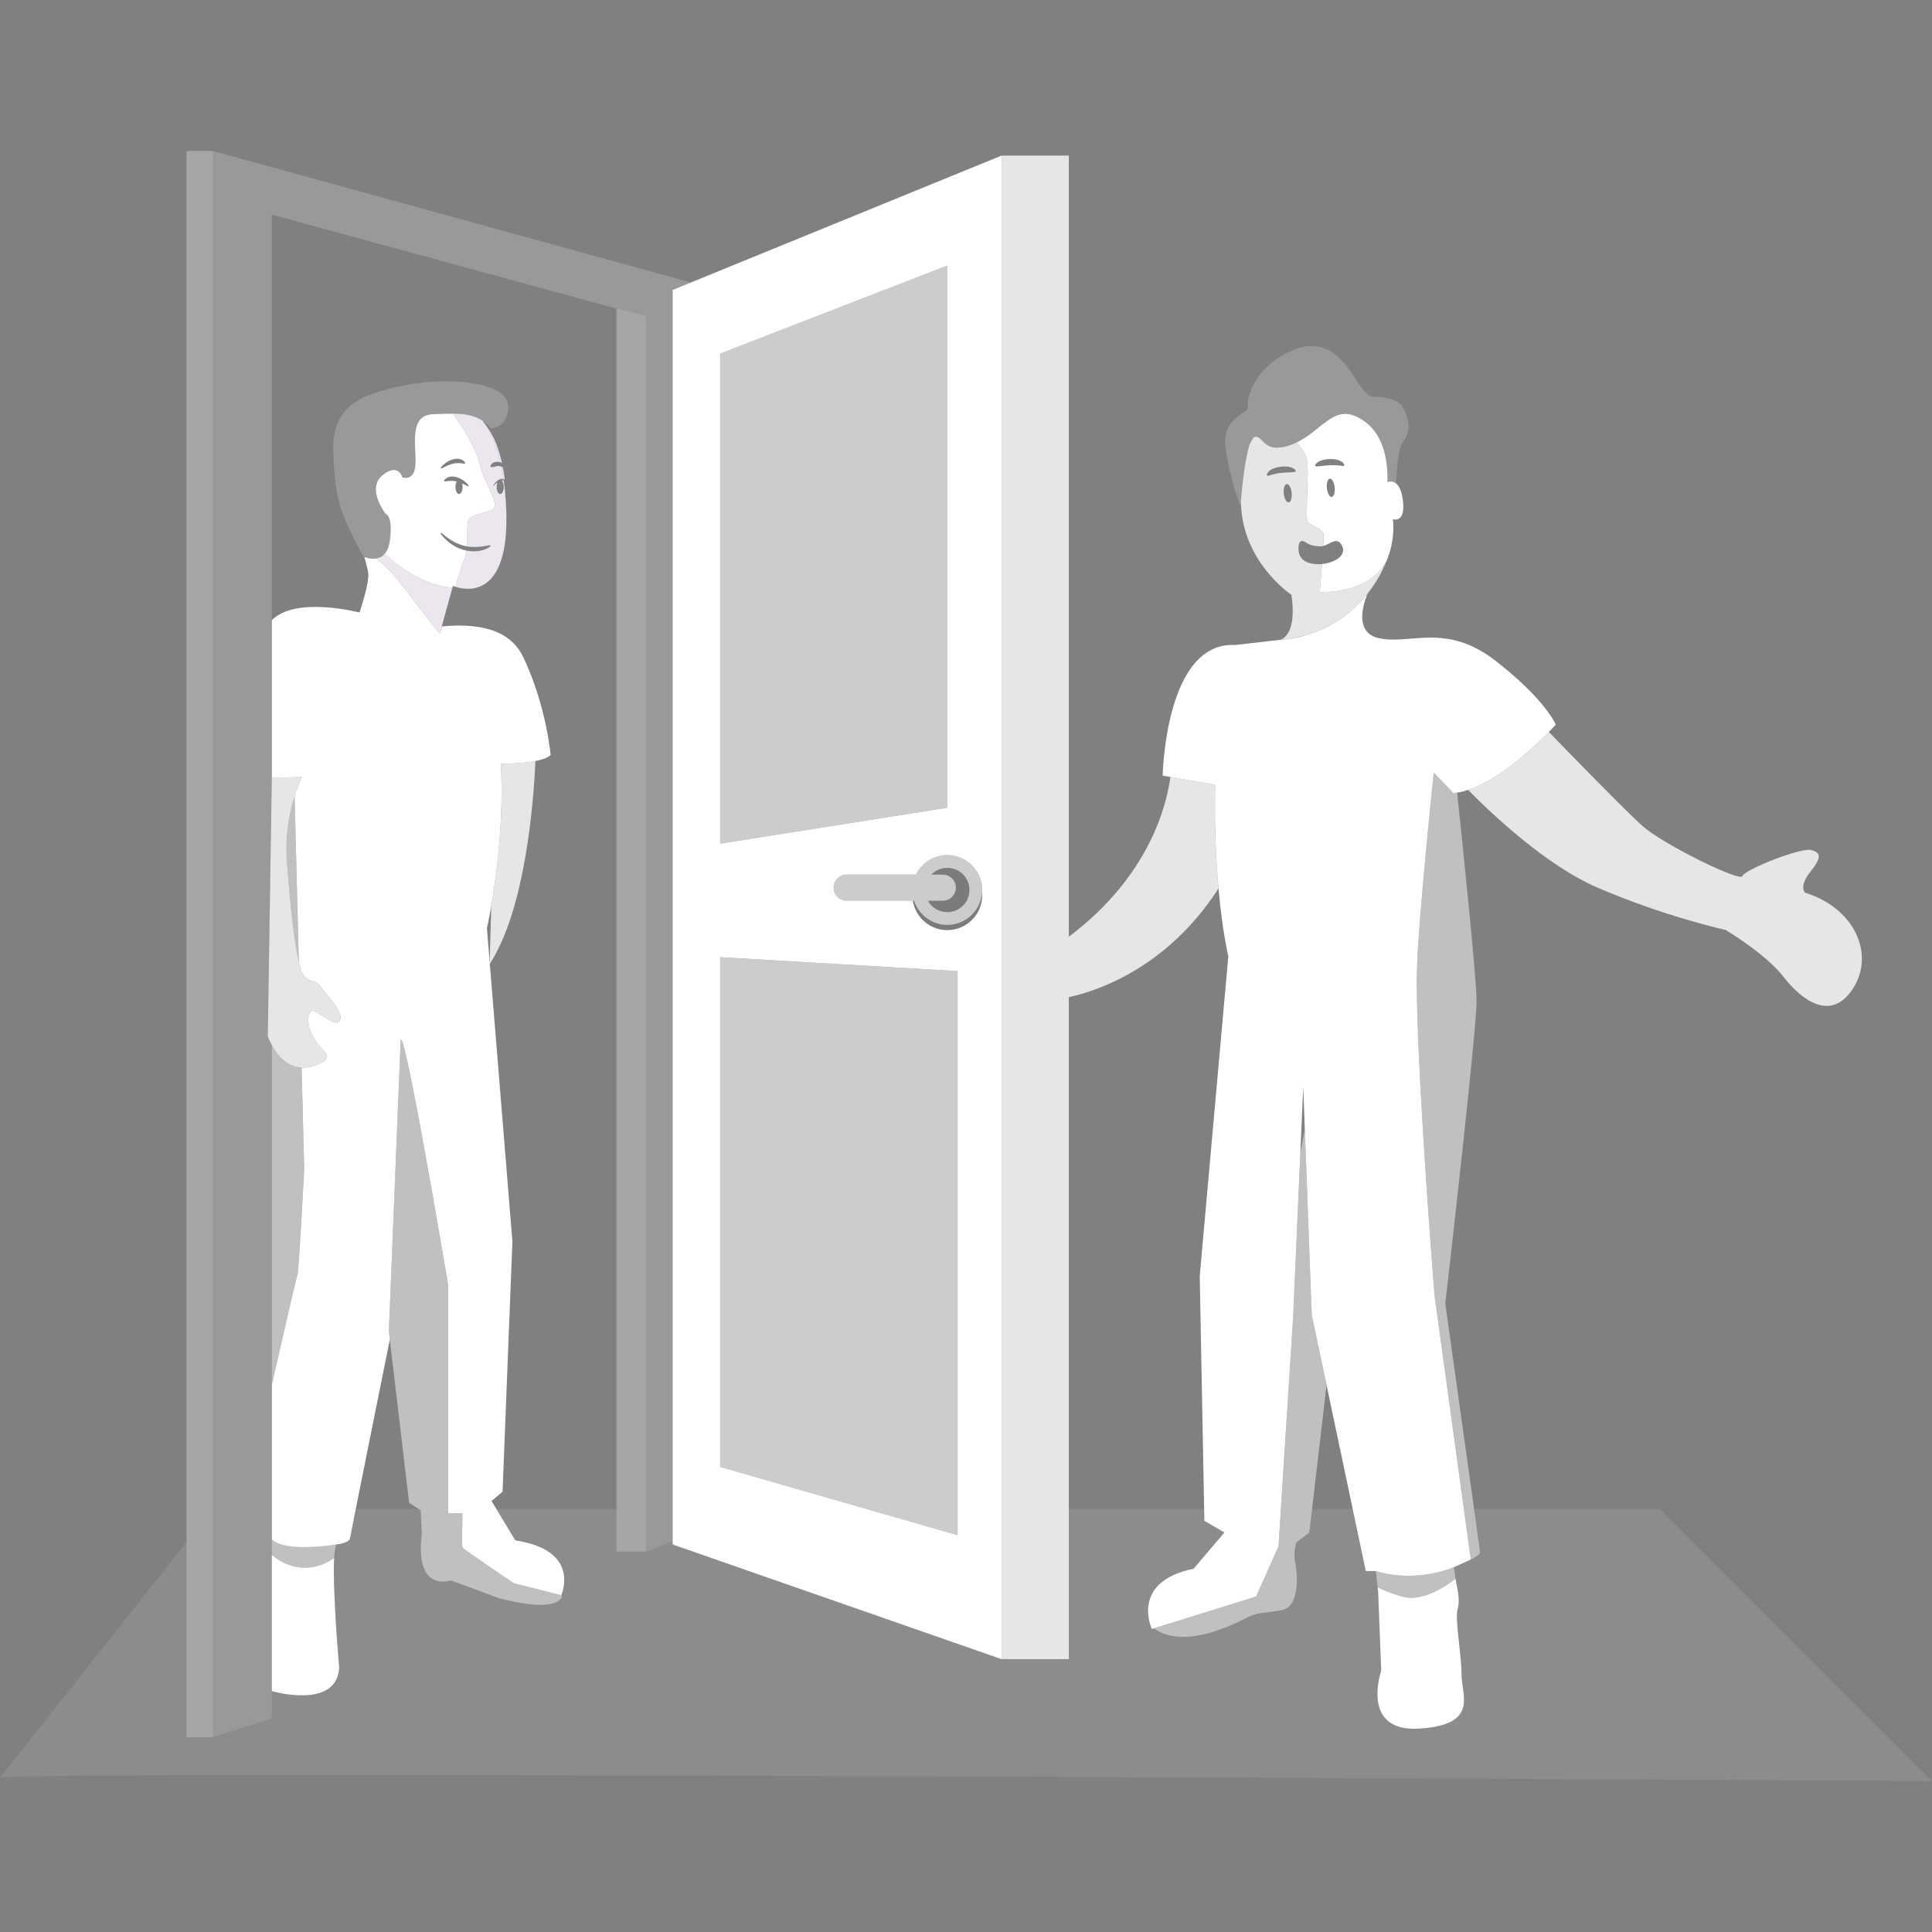 <?xml version="1.0" encoding="utf-8"?>
<!-- Generator: Adobe Illustrator 24.1.2, SVG Export Plug-In . SVG Version: 6.00 Build 0)  -->
<svg version="1.1" xmlns="http://www.w3.org/2000/svg" xmlns:xlink="http://www.w3.org/1999/xlink" x="0px" y="0px"
	 viewBox="0 0 300 300" style="enable-background:new 0 0 300 300;" xml:space="preserve">
<rect x="0" y="0" width="300" height="300" fill="#808080" stroke="none"/>
<style type="text/css">
	.st0{fill:none;}
	.st1{fill:#632F8C;}
	.st2{opacity:0.1;fill:#FFFFFF;enable-background:new    ;}
	.st3{fill:#ECE6EE;}
	.st4{opacity:0.2;fill:#FFFFFF;enable-background:new    ;}
	.st5{opacity:0.3;fill:#FFFFFF;enable-background:new    ;}
	.st6{fill:#FFFFFF;}
	.st7{opacity:0.5;fill:#FFFFFF;enable-background:new    ;}
	.st8{opacity:0.8;fill:#FFFFFF;enable-background:new    ;}
	.st9{opacity:0.6;fill:#FFFFFF;enable-background:new    ;}
	.st10{opacity:0.15;fill:#606161;enable-background:new    ;}
</style>
<g id="Layer_2">
</g>
<g id="Layer_1">
	<path class="st0" d="M194.628,67.953c-0.202,0.162-0.388,0.516-0.559,1C194.264,68.539,194.456,68.209,194.628,67.953z"/>
	<path class="st0" d="M216.322,74.826c-0.52-0.177-0.888,0.046-0.888,0.046S215.839,74.679,216.322,74.826z"/>
	<path class="st0" d="M206.597,71.284c-1.553,0-2.149,0.553-2.365,0.881c-0.076,0.116,0.012,0.268,0.15,0.268
		c0.464-0.003,1.354-0.16,2.214-0.2c0.767-0.036,1.511,0.068,1.914,0.139c0.161,0.028,0.278-0.142,0.198-0.284
		C208.518,71.748,208,71.284,206.597,71.284z"/>
	<path class="st0" d="M206.497,74.327c-0.335,0.034-0.541,0.697-0.462,1.482s0.415,1.393,0.75,1.359s0.541-0.697,0.462-1.482
		S206.832,74.293,206.497,74.327z"/>
	<path class="st0" d="M201.16,72.995c-0.174-0.189-0.53-0.444-1.182-0.531c-0.343-0.045-0.764-0.047-1.293,0.039
		c-1.385,0.224-1.822,0.765-1.957,1.13c-0.057,0.153,0.087,0.303,0.241,0.249c0.387-0.135,1.105-0.356,1.868-0.443
		c0.457-0.052,0.926-0.073,1.335-0.091c0.357-0.016,0.669-0.031,0.883-0.064C201.191,73.262,201.253,73.097,201.16,72.995z"/>
	<path class="st0" d="M199.811,75.169c-0.337,0.034-0.546,0.698-0.466,1.482c0.079,0.784,0.417,1.393,0.754,1.359
		c0.337-0.034,0.546-0.698,0.466-1.482C200.486,75.743,200.148,75.135,199.811,75.169z"/>
	<path class="st0" d="M221.497,247.683c0.239-0.081,0.474-0.171,0.705-0.266C221.971,247.512,221.737,247.602,221.497,247.683z"/>
	<path class="st0" d="M208.372,84.699c-0.76-1.428-1.735-0.227-2.901,0.073c-0.154,0.039-0.31,0.065-0.47,0.065
		c0,0-1.342-0.034-1.961-0.447c-0.166-0.111-0.347-0.225-0.522-0.3c-0.478-0.204-0.913-0.105-0.888,1.229
		c0.021,1.125,0.672,1.777,1.603,2.08c0.578,0.188,1.263,0.243,1.975,0.19c0.024-0.002,0.048-0.006,0.072-0.008
		C207.12,87.42,209.221,86.295,208.372,84.699z"/>
	<path class="st0" d="M190.732,148.501c0,0-0.911-3.741-1.526-10.538c-8.113,12.572-19.223,16.014-23.241,16.876v79.482h21.014
		l-0.685-36.174L190.732,148.501z"/>
	<path class="st0" d="M42.211,33.33v62.964c3.752-3.77,13.61-1.184,13.61-1.184s1.185-3.411,1.365-5.479
		c0.063-0.72-0.193-1.683-0.614-3.132c-0.096-0.036-0.15-0.061-0.15-0.061c-3.552-6.745-4.362-8.409-4.677-16.234
		s5.351-9.219,11.512-10.433c6.161-1.214,15.2-0.54,15.604,3.013c0.405,3.553-2.631,3.732-2.631,3.732
		c-0.409-0.497-0.848-0.89-1.317-1.199c0.217,0.263,0.431,0.555,0.641,0.879c1.127,1.422,1.899,3.453,2.4,5.734
		c-0.07-0.05-0.147-0.092-0.229-0.126c-0.111-0.046-0.23-0.078-0.35-0.09c-0.518-0.044-1.056,0.146-1.217,0.662
		c-0.003,0.011-0.006,0.024-0.006,0.036c-0.001,0.07,0.055,0.126,0.125,0.127h0.027c0.469,0.004,0.727-0.18,1.035-0.182
		c0.148-0.006,0.299,0.015,0.454,0.083c0.025,0.009,0.05,0.026,0.075,0.037c0.073,0.033,0.148,0.072,0.223,0.119
		c0.12,0.621,0.221,1.256,0.306,1.899c-0.062-0.041-0.13-0.073-0.202-0.093c-0.064-0.018-0.13-0.031-0.196-0.033
		c-0.218-0.011-0.426,0.071-0.601,0.172c-0.182,0.099-0.332,0.236-0.467,0.381c-0.138,0.143-0.243,0.311-0.351,0.473
		c-0.008,0.014-0.007,0.034,0.006,0.045c0.014,0.012,0.036,0.011,0.048-0.003c0.133-0.139,0.273-0.269,0.413-0.394
		c0.073-0.062,0.148-0.12,0.224-0.174c-0.093,0.196-0.151,0.457-0.151,0.746c0,0.604,0.248,1.094,0.555,1.094
		c0.306,0,0.555-0.49,0.555-1.094c0-0.454-0.14-0.843-0.34-1.009c0.036-0.005,0.073-0.015,0.109-0.018
		c0.074,0,0.15,0.008,0.225,0.021c0.137,1.004,0.247,2.092,0.324,3.276c0.982,15.123-6.013,13.814-7.804,13.239
		c-0.26-0.084-0.411-0.152-0.411-0.152l-0.075,0.271l-1.664,6.025c0.008-0.001,0.016-0.001,0.024-0.002
		c7.204-0.666,10.966,1.271,12.641,4.792c3.582,7.527,4.243,15.176,4.243,15.176c-0.44,0.44-1.333,0.736-2.362,0.937
		c-0.29,6.524-1.565,22.976-7.083,31.493l3.508,43.118l-1.529,38.853l-1.709,1.439l0.751,1.246h18.646V47.914L42.211,33.33z"/>
	<path class="st0" d="M219.477,248.102c-0.211,0.012-0.421,0.012-0.629-0.001C219.056,248.114,219.266,248.114,219.477,248.102z"/>
	<path class="st0" d="M221.244,247.764c0.042-0.013,0.085-0.023,0.127-0.036C221.33,247.741,221.287,247.751,221.244,247.764z"/>
	<path class="st0" d="M219.545,248.095c0.328-0.022,0.658-0.075,0.987-0.146C220.204,248.021,219.874,248.073,219.545,248.095z"/>
	<path class="st0" d="M224.563,246.174c0.028-0.018,0.057-0.036,0.084-0.053C224.619,246.138,224.59,246.156,224.563,246.174z"/>
	<path class="st0" d="M200.752,99.107c0.305-0.051,1.072-0.155,1.837-0.426c-0.653,0.182-1.337,0.335-2.052,0.457
		C200.634,99.125,200.708,99.114,200.752,99.107z"/>
	<path class="st0" d="M220.017,154.951v-4.163C219.99,151.973,219.992,153.377,220.017,154.951z"/>
	<path class="st0" d="M75.607,144.148l0.428,5.266l0.245-8.771C75.903,142.839,75.607,144.148,75.607,144.148z"/>
	<path class="st0" d="M71.05,74.138c-0.343-0.111-0.721-0.184-1.101-0.132c-0.375,0.058-0.75,0.227-0.964,0.579
		c-0.013,0.022-0.019,0.048-0.015,0.075c0.009,0.062,0.067,0.105,0.129,0.096l0.03-0.004c0.318-0.047,0.602-0.074,0.882-0.082
		c0.281-0.011,0.57,0.013,0.86,0.088c0.018,0.004,0.036,0.012,0.055,0.017c-0.124,0.201-0.204,0.501-0.204,0.841
		c0,0.604,0.248,1.094,0.555,1.094c0.306,0,0.555-0.49,0.555-1.094c0-0.201-0.029-0.386-0.077-0.548l0.42,0.202
		c0.141,0.079,0.288,0.153,0.44,0.224l0.007,0.003c0.035,0.016,0.078,0.012,0.11-0.015c0.043-0.037,0.048-0.101,0.011-0.144
		c-0.111-0.129-0.227-0.256-0.349-0.378c-0.126-0.117-0.263-0.224-0.398-0.333C71.706,74.432,71.399,74.248,71.05,74.138z"/>
	<path class="st0" d="M71.595,84.601c-0.159-0.047-0.314-0.103-0.464-0.175l-0.457-0.2l-0.437-0.247
		c-0.15-0.076-0.293-0.165-0.427-0.268l-0.421-0.286c-0.272-0.204-0.522-0.437-0.798-0.648l-0.01-0.008
		c-0.036-0.028-0.089-0.028-0.125,0.003c-0.042,0.036-0.048,0.099-0.012,0.141c0.226,0.268,0.453,0.541,0.702,0.794
		c0.267,0.232,0.511,0.501,0.817,0.692c0.571,0.44,1.243,0.742,1.936,0.964c0.188,0.057,0.379,0.102,0.572,0.14
		c0.525,0.101,1.065,0.13,1.597,0.086c0.726-0.07,1.441-0.284,2.04-0.719c0.034-0.025,0.052-0.068,0.043-0.111
		c-0.012-0.06-0.07-0.099-0.13-0.087l-0.012,0.002c-0.668,0.133-1.329,0.228-1.986,0.251c-0.495,0.018-0.994,0.003-1.483-0.08
		c-0.158-0.027-0.315-0.061-0.47-0.104C71.906,84.715,71.754,84.647,71.595,84.601z"/>
	<path class="st0" d="M226.013,245.145c0,0-0.089,0.072-0.237,0.185C225.925,245.217,226.013,245.145,226.013,245.145
		L226.013,245.145z"/>
	<path class="st0" d="M68.574,72.742l0.007-0.003c0.152-0.071,0.299-0.145,0.44-0.224l0.433-0.208
		c0.292-0.119,0.578-0.241,0.87-0.304c0.289-0.075,0.579-0.099,0.86-0.088c0.28,0.009,0.564,0.036,0.882,0.083l0.03,0.004
		c0.025,0.004,0.052-0.001,0.075-0.015c0.053-0.033,0.07-0.102,0.038-0.156c-0.214-0.352-0.589-0.521-0.964-0.579
		c-0.38-0.052-0.757,0.021-1.101,0.132c-0.349,0.109-0.656,0.293-0.944,0.489c-0.136,0.11-0.272,0.216-0.398,0.333
		c-0.122,0.122-0.238,0.249-0.349,0.378c-0.025,0.03-0.032,0.072-0.015,0.11C68.463,72.744,68.523,72.766,68.574,72.742z"/>
	<polygon class="st0" points="202.364,168.767 201.914,179.045 202.608,175.328 	"/>
	<path class="st0" d="M62.054,220.903l-1.526-12.902c-0.707,3.505-3.756,18.63-5.289,26.32h9.668
		c-0.549-0.247-1.202-0.527-1.352-0.527C63.423,233.794,62.728,227.409,62.054,220.903z"/>
	<polygon class="st0" points="203.74,234.321 210.046,234.321 205.988,215.076 	"/>
	<path class="st1" d="M180.128,252.554c0.569-0.161,1.346-0.395,2.265-0.705L180.128,252.554z"/>
	<path class="st2" d="M226.013,245.145L226.013,245.145L226.013,245.145z"/>
	<path class="st3" d="M58.375,86.726c2.941,1.82,7.157,8.709,9.948,11.629c0.091-0.343,0.19-0.709,0.294-1.088
		c-0.008,0.001-0.016,0.001-0.024,0.002l1.664-6.025c-4.775-0.297-9.029-3.869-10.515-5.26
		C59.344,86.444,58.855,86.654,58.375,86.726z"/>
	<path class="st3" d="M78.395,74.497c-0.084-0.644-0.186-1.279-0.306-1.899c-0.075-0.047-0.15-0.085-0.223-0.119
		c0.121,0.603,0.23,1.244,0.326,1.925C78.265,74.424,78.333,74.456,78.395,74.497z"/>
	<path class="st3" d="M77.953,71.931c-0.501-2.281-1.273-4.312-2.4-5.734c0.838,1.293,1.606,3.095,2.171,5.607
		C77.806,71.838,77.882,71.881,77.953,71.931z"/>
	<path class="st3" d="M74.234,64.942c-1.149-0.546-2.455-0.701-3.905-0.713c0.027,0.035,3.408,4.47,4.17,7.801
		c0.764,3.345,3.328,6.268,1.934,7.077c-1.394,0.809-3.642,0.54-3.822,2.248c-0.115,1.092,0.006,2.316-0.071,3.49
		c0.489,0.084,0.988,0.098,1.483,0.08c0.656-0.023,1.318-0.117,1.986-0.251l0.012-0.002c0.06-0.012,0.118,0.027,0.13,0.087
		c0.009,0.044-0.01,0.087-0.043,0.111c-0.599,0.435-1.313,0.649-2.04,0.719c-0.531,0.044-1.072,0.015-1.597-0.086
		c-0.064,0.433-0.165,0.855-0.333,1.254c-0.63,1.5-1.277,3.917-1.396,4.366c1.791,0.576,8.785,1.884,7.804-13.239
		c-0.077-1.184-0.187-2.271-0.324-3.276c-0.075-0.013-0.151-0.022-0.225-0.021c-0.036,0.003-0.072,0.012-0.109,0.018
		c0.2,0.166,0.34,0.555,0.34,1.009c0,0.604-0.248,1.094-0.555,1.094c-0.306,0-0.555-0.49-0.555-1.094
		c0-0.289,0.058-0.55,0.151-0.746c-0.077,0.054-0.152,0.112-0.224,0.174c-0.139,0.126-0.279,0.255-0.413,0.394
		c-0.012,0.014-0.034,0.016-0.048,0.003c-0.013-0.011-0.014-0.031-0.006-0.045c0.108-0.162,0.213-0.33,0.351-0.473
		c0.135-0.145,0.285-0.283,0.467-0.381c0.176-0.101,0.383-0.184,0.601-0.172c0.067,0.002,0.132,0.015,0.196,0.033
		c-0.097-0.681-0.206-1.322-0.326-1.925c-0.025-0.011-0.05-0.028-0.075-0.037c-0.155-0.069-0.306-0.09-0.454-0.083
		c-0.308,0.002-0.566,0.186-1.035,0.182h-0.027c-0.069-0.001-0.125-0.057-0.125-0.127c0-0.012,0.002-0.025,0.006-0.036
		c0.161-0.516,0.699-0.705,1.217-0.662c0.12,0.012,0.239,0.044,0.35,0.09c-0.565-2.512-1.333-4.315-2.171-5.607
		C75.158,65.698,74.72,65.275,74.234,64.942z"/>
	<path class="st4" d="M194.628,67.953c0.049-0.039,0.099-0.071,0.149-0.087c1.304-0.407,1.242,2.213,4.531,1.537
		c0.341-0.07,0.717-0.175,1.135-0.323c0.316-0.112,0.618-0.241,0.91-0.381c3.813-1.826,5.667-5.736,9.343-3.981
		c3.645,1.739,4.706,5.644,4.746,9.237c0.003,0.308,0.002,0.615-0.009,0.917c0,0,0.368-0.223,0.888-0.046
		c0.055,0.017,0.111,0.038,0.167,0.064c0.003,0.002,0.006,0.003,0.009,0.004c0.088,0.042,0.178,0.095,0.267,0.166c0,0,0,0,0.001,0
		c0,0,0.227-4.497,0.721-5.711c0.495-1.214,2.383-2.608,0.225-6.296c0,0-0.675-1.349-4.227-1.439c0,0-0.944,0.315-2.473-1.979
		c-1.529-2.293-4.407-7.959-10.568-5.126s-6.88,7.78-6.655,8.724c0.225,0.944-3.912,1.439-3.508,5.891
		c0.405,4.452,2.338,9.443,2.338,9.443s0.023-0.32,0.067-0.843c0.163-1.92,0.624-6.625,1.383-8.773
		C194.24,68.469,194.426,68.115,194.628,67.953z"/>
	<polygon class="st5" points="100.31,234.321 100.31,49.066 95.724,47.914 95.724,234.321 95.724,240.936 100.25,240.936 
		100.31,240.936 	"/>
	<polygon class="st5" points="33.037,269.746 33.037,234.321 33.037,23.437 28.96,23.437 28.96,239.471 28.96,269.746 	"/>
	<path class="st6" d="M72.47,85.505c-0.193-0.037-0.384-0.082-0.572-0.14c-0.692-0.222-1.365-0.524-1.936-0.964
		c-0.305-0.191-0.549-0.46-0.817-0.692c-0.249-0.253-0.477-0.526-0.702-0.794c-0.036-0.042-0.03-0.106,0.012-0.141
		c0.037-0.031,0.089-0.031,0.125-0.003l0.01,0.008c0.276,0.211,0.527,0.443,0.798,0.648l0.421,0.286
		c0.134,0.103,0.277,0.192,0.427,0.268l0.437,0.247l0.457,0.2c0.15,0.071,0.305,0.128,0.464,0.175
		c0.159,0.046,0.31,0.114,0.473,0.142c0.155,0.043,0.312,0.077,0.47,0.104c0.077-1.174-0.044-2.399,0.071-3.49
		c0.18-1.709,2.428-1.439,3.822-2.248s-1.169-3.732-1.934-7.077c-0.761-3.332-4.143-7.766-4.17-7.801
		c-0.975-0.008-2.014,0.045-3.115,0.084c-3.777,0.135-2.563,4.902-2.698,7.717c-0.135,2.816-2.024,2.086-2.024,2.086
		s-0.674-2.383-3.148-0.27c-2.473,2.114,0.54,5.936,0.54,5.936s1.214,0.27,0.63,4.268c-0.132,0.904-0.415,1.52-0.772,1.934
		c1.486,1.391,5.74,4.963,10.515,5.26l0.075-0.271c0,0,0.151,0.068,0.411,0.152c0.118-0.449,0.765-2.866,1.396-4.366
		C72.305,86.36,72.407,85.938,72.47,85.505z M72.742,75.339c0.037,0.043,0.032,0.107-0.011,0.144
		c-0.031,0.027-0.075,0.031-0.11,0.015l-0.007-0.003c-0.152-0.071-0.299-0.145-0.44-0.224l-0.42-0.202
		c0.048,0.162,0.077,0.347,0.077,0.548c0,0.604-0.248,1.094-0.555,1.094c-0.306,0-0.555-0.49-0.555-1.094
		c0-0.34,0.08-0.641,0.204-0.841c-0.018-0.004-0.036-0.013-0.055-0.017c-0.289-0.075-0.579-0.099-0.86-0.088
		c-0.28,0.008-0.564,0.036-0.882,0.082l-0.03,0.004c-0.062,0.009-0.119-0.034-0.129-0.096c-0.004-0.027,0.002-0.054,0.015-0.075
		c0.214-0.351,0.589-0.521,0.964-0.579c0.38-0.052,0.757,0.021,1.101,0.132c0.349,0.109,0.656,0.293,0.944,0.49
		c0.136,0.11,0.273,0.216,0.398,0.333C72.515,75.083,72.631,75.21,72.742,75.339z M68.454,72.584
		c0.111-0.129,0.227-0.256,0.349-0.378c0.126-0.117,0.263-0.224,0.398-0.333c0.288-0.196,0.595-0.38,0.944-0.489
		c0.344-0.111,0.721-0.184,1.101-0.132c0.375,0.058,0.75,0.227,0.964,0.579c0.033,0.053,0.016,0.123-0.038,0.156
		c-0.023,0.014-0.05,0.019-0.075,0.015l-0.03-0.004c-0.318-0.047-0.602-0.074-0.882-0.083c-0.281-0.011-0.57,0.013-0.86,0.088
		c-0.292,0.063-0.578,0.185-0.87,0.304l-0.433,0.208c-0.141,0.079-0.288,0.153-0.44,0.224l-0.007,0.003
		c-0.051,0.024-0.112,0.002-0.136-0.049C68.421,72.656,68.428,72.613,68.454,72.584z"/>
	<path class="st6" d="M75.553,66.197c-0.21-0.324-0.424-0.617-0.641-0.879c-0.219-0.144-0.447-0.265-0.679-0.375
		C74.72,65.275,75.158,65.698,75.553,66.197z"/>
	<path class="st2" d="M257.757,234.321h-28.859c0.55,3.943,0.916,6.642,0.923,6.705c0.037,0.301-0.777,0.847-1.435,1.13
		c-0.656,0.308-2.637,1.208-2.637,1.208l0.265,1.78l0,0c0.056,0.219,0.094,0.399,0.094,0.489c0,0.36,0.719,2.638,0.24,4.197
		s0.6,6.955,0.6,10.193s2.758,7.795-6.535,8.394c-9.294,0.6-5.936-8.994-5.936-8.994l-0.48-12.231l-0.36-3.238h-1.559l-2.031-9.634
		h-6.306l-0.426,3.647l-2.038,1.559c0,0-0.465,1.694-0.195,2.818c0.27,1.124,1.079,7.15-2.114,7.69
		c-3.193,0.54-3.328,0.315-4.677,0.854c-1.345,0.538-9.922,5.639-15.143,1.97l-0.287,0.089c0,0-3.478-7.315,6.475-9.354l4.797-5.636
		l-3.118-1.799l-0.035-1.839h-21.014v23.314h-10.433l-51.085-17.808v-0.498l-4.137,1.637l-0.06-0.03h-4.527v-6.615H77.078
		l2.936,4.87c9.337,1.424,7.675,7.163,7.141,8.522l0.115,0.029c0,0,0.06,2.09-5.717,1.272c-1.105-0.156-2.422-0.418-3.996-0.822
		l-4.044-1.492l-3.046-1.124l-0.466-0.172c0,0-0.159,0.057-0.415,0.109c-1.283,0.262-5.057,0.404-4.082-7.394l-0.18-3.598
		l-0.05-0.032c-0.111-0.051-0.236-0.108-0.367-0.167h-9.668c-0.514,2.58-0.858,4.325-0.885,4.51
		c-0.117,0.809-2.131,0.989-2.131,0.989c-1.08,2.201,0.45,19.157,0.45,19.157c-0.376,5.715-7.98,4.263-10.462,3.633v4.198
		l-9.174,2.938H28.96V239.47L0,276.052c0-1.199,300,0.512,300,0.512L257.757,234.321z"/>
	<path class="st6" d="M42.211,241.446v21.164c2.483,0.63,10.086,2.082,10.462-3.633c0,0-1.065-11.974-0.788-17.077l-0.002,0.008
		C51.883,241.908,47.337,245.628,42.211,241.446z"/>
	<path class="st6" d="M80.014,239.19l-2.936-4.87l-0.751-1.246l1.709-1.439l1.529-38.853l-3.508-43.118l-0.02-0.25l-0.428-5.266
		c0,0,0.296-1.309,0.674-3.505c0.802-4.657,1.974-13.32,1.485-22.06c0,0,3.035,0.043,5.373-0.413c1.028-0.2,1.922-0.497,2.362-0.937
		c0,0-0.661-7.648-4.243-15.176c-1.675-3.521-5.438-5.459-12.641-4.792c-0.104,0.379-0.203,0.746-0.294,1.088
		c-2.79-2.92-7.007-9.809-9.948-11.629c-0.76,0.114-1.496-0.112-1.804-0.227c0.421,1.449,0.677,2.412,0.614,3.132
		c-0.18,2.069-1.365,5.479-1.365,5.479s-9.858-2.586-13.61,1.184v24.366c0,0.18,4.677,0,4.677,0s-0.565,1.114-1.147,2.995
		l0.665,25.773c0.159,0.689,0.321,1.218,0.483,1.541c0.899,1.799,1.979,0.899,2.968,2.338s3.687,4.047,2.878,5.216
		c-0.809,1.169-3.688-1.979-4.407-1.529c-0.666,0.416-1.101,3.224,2.124,6.351c0.436,0.423,0.345,1.156-0.179,1.463
		c-0.829,0.485-2.079,1.029-3.444,0.966l0.405,15.713c0,0-0.824,16.069-1.064,16.549c-0.182,0.365-2.744,11.633-3.957,16.998v19.287
		v4.652c0,0,1.133,2.117,10.011,0.851c0-0.001,0.001-0.002,0.001-0.003c0,0,2.014-0.18,2.131-0.989
		c0.027-0.185,0.371-1.93,0.885-4.51c1.533-7.69,4.582-22.815,5.289-26.32l-0.15-1.271L62.18,162.3
		c-0.09-7.375,7.413,37.234,7.413,37.234v34.786v0.649h2.21c0,0-0.09,5.037,0,5.306c0.09,0.27,8.004,5.576,8.004,5.576l7.35,1.86
		C87.689,246.353,89.351,240.614,80.014,239.19z"/>
	<path class="st6" d="M216.489,74.89c-0.056-0.026-0.112-0.048-0.167-0.064c-0.483-0.147-0.888,0.046-0.888,0.046
		c0.011-0.302,0.012-0.609,0.009-0.917c-0.04-3.592-1.102-7.497-4.746-9.237c-3.676-1.754-5.53,2.155-9.343,3.981
		c0.709,0.782,1.56,1.944,1.665,3.214c0.18,2.158-0.3,8.454,0,9.054s2.458,1.079,2.518,2.039c0.015,0.237-0.014,0.901-0.066,1.766
		c1.166-0.3,2.141-1.501,2.901-0.073c0.849,1.596-1.252,2.721-3.093,2.882c-0.163,2.204-0.341,4.359-0.341,4.359
		s7.675,0.42,10.313-4.797c0,0-0.094,0.282-0.301,0.758c1.917-3.942,1.324-7.273,1.324-7.273s2.039,0.719,1.559-2.979
		c-0.194-1.498-0.625-2.238-1.068-2.588c-0.089-0.07-0.178-0.124-0.267-0.166C216.495,74.893,216.492,74.892,216.489,74.89z
		 M206.785,77.167c-0.335,0.034-0.67-0.575-0.75-1.359s0.127-1.448,0.462-1.482c0.334-0.034,0.67,0.574,0.749,1.359
		S207.119,77.133,206.785,77.167z M208.511,72.371c-0.403-0.071-1.148-0.175-1.914-0.139c-0.861,0.04-1.75,0.197-2.214,0.2
		c-0.139,0.001-0.227-0.152-0.15-0.268c0.216-0.327,0.811-0.881,2.365-0.881c1.403,0,1.921,0.465,2.112,0.803
		C208.789,72.229,208.672,72.399,208.511,72.371z"/>
	<path class="st6" d="M189.206,137.963c0.615,6.798,1.526,10.538,1.526,10.538l-4.437,49.646l0.685,36.174l0.035,1.839l3.118,1.799
		l-4.797,5.636c-9.953,2.039-6.475,9.354-6.475,9.354l0.287-0.089l0.981-0.305l2.265-0.705l12.655-3.937l3.478-7.795l0.37-5.797
		l1.909-29.939l1.109-25.337l0.45-10.278l0.245,6.562l1.074,28.814l2.305,10.934l4.058,19.244l2.031,9.634h1.559
		c6.415,1.949,12.112-0.6,12.112-0.6l0.001,0.009l2.637-1.208l-0.615-4.479l-0.461-3.356l-4.559-33.176
		c0,0-2.484-30.985-2.732-46.193c-0.026-1.574-0.027-2.979,0-4.163c0.18-7.764,2.613-30.819,2.613-30.819l3.048,3.181
		c0.194-0.015,0.39-0.04,0.587-0.07c0.558-0.085,1.128-0.231,1.704-0.422c4.914-1.626,10.291-6.714,12.531-9
		c0.68-0.694,1.075-1.132,1.075-1.132s-1.439-3.718-9.234-9.833c-7.795-6.116-13.311-2.518-18.227-3.598
		c-3.709-0.814-2.573-4.912-1.791-6.876c-1.963,2.465-5.067,5.163-9.736,6.462c-0.765,0.271-1.532,0.375-1.837,0.426
		c-0.044,0.007-0.118,0.018-0.216,0.031c-0.573,0.098-1.16,0.182-1.774,0.236c0,0,0.038-0.008,0.101-0.031
		c-2.64,0.313-7.041,0.81-7.041,0.81c-10.912-0.6-11.283,20.286-11.283,20.286l1.194,0.211l6.96,1.228
		C188.555,128.32,188.823,133.732,189.206,137.963z"/>
	<path class="st6" d="M225.777,245.33c-0.231,0.177-0.62,0.462-1.13,0.79c-0.027,0.018-0.056,0.035-0.084,0.053
		c-0.231,0.147-0.484,0.299-0.753,0.453c-0.307,0.175-0.636,0.347-0.982,0.512c-0.203,0.097-0.411,0.19-0.625,0.278
		c-0.231,0.096-0.466,0.186-0.705,0.266c-0.042,0.014-0.083,0.031-0.126,0.045c-0.042,0.014-0.085,0.023-0.127,0.036
		c-0.236,0.072-0.473,0.133-0.712,0.185c-0.328,0.071-0.658,0.124-0.987,0.146c-0.023,0.001-0.046,0.006-0.068,0.007
		c-0.211,0.012-0.421,0.012-0.629-0.001c-1.897-0.12-4.932-1.621-4.932-1.621l-0.281-2.526l0.36,3.238l0.48,12.231
		c0,0-3.358,9.593,5.936,8.994c9.294-0.6,6.535-5.156,6.535-8.394s-1.079-8.634-0.6-10.193s-0.24-3.837-0.24-4.197
		c0-0.09-0.037-0.27-0.094-0.489C226.013,245.145,225.925,245.217,225.777,245.33z"/>
	<path class="st6" d="M226.107,245.633c0-0.09-0.037-0.27-0.094-0.489l0,0C226.07,245.364,226.107,245.543,226.107,245.633z"/>
	<path class="st6" d="M104.448,234.321v5.009v0.498l51.085,17.808v-23.314V24.156l-48.25,19.708l-2.835,1.158
		C104.448,45.022,104.448,234.321,104.448,234.321z M152.513,138.198c0,0.137-0.011,0.271-0.02,0.405
		c0.01,0.134,0.02,0.268,0.02,0.405c0,2.992-2.426,5.418-5.418,5.418c-2.701,0-4.935-1.979-5.344-4.566h-10.278
		c-1.113,0-2.024-0.911-2.024-2.024s0.911-2.024,2.024-2.024h10.763c0.883-1.794,2.724-3.032,4.858-3.032
		C150.088,132.78,152.513,135.206,152.513,138.198z M111.823,54.915l35.256-13.67v84.182l-35.256,5.576V54.915z M111.823,148.63
		l36.874,2.158v83.532v4.067l-14.132-4.067l-22.743-6.546V148.63H111.823z"/>
	<path class="st7" d="M222.631,119.97c0,0-2.433,23.055-2.613,30.819v4.163c0.248,15.208,2.732,46.193,2.732,46.193l4.559,33.176
		l0.461,3.356l0.616,4.479c1.007-0.461,1.434-0.89,1.434-1.13c0-0.063-0.373-2.763-0.923-6.705
		c-1.541-11.058-4.473-31.908-4.473-31.908s4.856-42.091,4.856-46.948c0-3.316-1.845-21.305-3.015-32.385
		c-0.197,0.03-0.393,0.055-0.587,0.07L222.631,119.97z"/>
	<path class="st7" d="M203.683,204.142l-1.074-28.814l-0.695,3.717l-1.109,25.337l-1.909,29.939l-0.37,5.797l-3.478,7.795
		l-12.655,3.937c-0.919,0.31-1.697,0.544-2.265,0.705l-0.981,0.305c5.221,3.669,13.798-1.432,15.143-1.97
		c1.349-0.54,1.484-0.315,4.677-0.854c3.193-0.54,2.383-6.565,2.114-7.69c-0.27-1.124,0.195-2.818,0.195-2.818l2.038-1.559
		l0.426-3.647l2.248-19.244L203.683,204.142z"/>
	<path class="st7" d="M71.8,240.276c-0.09-0.27,0-5.306,0-5.306h-2.21v-0.649v-34.786c0,0-7.503-44.609-7.413-37.234l-1.799,44.429
		l0.15,1.271l1.526,12.902l1.472,12.448l1.491,0.969l0.258,0.167l0.05,0.032l0.18,3.598c-0.975,7.798,2.799,7.657,4.082,7.394
		c0.256-0.052,0.415-0.109,0.415-0.109l0.466,0.172l3.046,1.124l4.044,1.492c1.574,0.404,2.891,0.666,3.996,0.822
		c5.778,0.818,5.717-1.272,5.717-1.272l-0.115-0.029l-7.35-1.86C79.805,245.853,71.89,240.546,71.8,240.276z"/>
	<path class="st7" d="M44.549,133.7c0.443,6.05,1.128,12.582,1.856,15.727l-0.665-25.773
		C45.008,126.018,44.249,129.593,44.549,133.7z"/>
	<path class="st7" d="M47.232,181.487l-0.405-15.713c-1.54-0.071-3.225-0.918-4.616-3.492V196.8v6.197v12.036
		c1.214-5.365,3.775-16.633,3.957-16.998C46.408,197.556,47.232,181.487,47.232,181.487z"/>
	<path class="st7" d="M213.636,243.954l0.281,2.526c0,0,3.035,1.501,4.932,1.621c0.208,0.013,0.418,0.013,0.629,0.001
		c0.023-0.001,0.046-0.006,0.068-0.007c0.328-0.022,0.658-0.075,0.987-0.146c0.239-0.052,0.477-0.113,0.712-0.185
		c0.042-0.013,0.085-0.023,0.127-0.036c0.042-0.014,0.083-0.031,0.126-0.045c0.239-0.081,0.474-0.171,0.705-0.266
		c0.213-0.088,0.421-0.181,0.625-0.278c0.346-0.165,0.675-0.337,0.982-0.512c0.269-0.153,0.523-0.306,0.753-0.453
		c0.028-0.018,0.057-0.036,0.084-0.053c0.51-0.328,0.899-0.614,1.13-0.79c0.148-0.113,0.237-0.185,0.237-0.185l0,0l-0.265-1.78
		l-0.001-0.009C225.747,243.355,220.051,245.903,213.636,243.954z"/>
	<path class="st2" d="M226.013,245.145v-0.001V245.145z"/>
	<path class="st7" d="M226.013,245.145v-0.001V245.145z"/>
	<path class="st6" d="M219.545,248.095c-0.023,0.001-0.046,0.006-0.068,0.007C219.5,248.101,219.523,248.097,219.545,248.095z"/>
	<path class="st7" d="M219.545,248.095c-0.023,0.001-0.046,0.006-0.068,0.007C219.5,248.101,219.523,248.097,219.545,248.095z"/>
	<path class="st6" d="M224.647,246.12c0.51-0.328,0.899-0.614,1.13-0.79C225.545,245.507,225.156,245.792,224.647,246.12z"/>
	<path class="st7" d="M224.647,246.12c0.51-0.328,0.899-0.614,1.13-0.79C225.545,245.507,225.156,245.792,224.647,246.12z"/>
	<path class="st6" d="M220.532,247.949c0.239-0.052,0.477-0.113,0.712-0.185C221.009,247.836,220.771,247.897,220.532,247.949z"/>
	<path class="st7" d="M220.532,247.949c0.239-0.052,0.477-0.113,0.712-0.185C221.009,247.836,220.771,247.897,220.532,247.949z"/>
	<path class="st6" d="M223.809,246.626c0.269-0.153,0.523-0.306,0.753-0.453C224.332,246.32,224.079,246.473,223.809,246.626z"/>
	<path class="st7" d="M223.809,246.626c0.269-0.153,0.523-0.306,0.753-0.453C224.332,246.32,224.079,246.473,223.809,246.626z"/>
	<path class="st6" d="M221.372,247.728c0.042-0.014,0.083-0.031,0.126-0.045C221.455,247.697,221.414,247.714,221.372,247.728z"/>
	<path class="st7" d="M221.372,247.728c0.042-0.014,0.083-0.031,0.126-0.045C221.455,247.697,221.414,247.714,221.372,247.728z"/>
	<path class="st6" d="M222.203,247.416c0.213-0.088,0.421-0.181,0.625-0.278C222.624,247.235,222.416,247.328,222.203,247.416z"/>
	<path class="st7" d="M222.203,247.416c0.213-0.088,0.421-0.181,0.625-0.278C222.624,247.235,222.416,247.328,222.203,247.416z"/>
	<path class="st7" d="M51.883,241.908c0,0,0.109-1.704,0.34-2.088l-10.013-0.847v2.473
		C47.337,245.628,51.883,241.908,51.883,241.908z"/>
	<path class="st4" d="M58.375,86.726c0.48-0.072,0.969-0.282,1.366-0.742c0.357-0.414,0.64-1.029,0.772-1.934
		c0.585-3.998-0.63-4.268-0.63-4.268s-3.013-3.822-0.54-5.936s3.148,0.27,3.148,0.27s1.889,0.73,2.024-2.086
		s-1.079-7.583,2.698-7.717c1.102-0.039,2.14-0.092,3.115-0.084c1.45,0.012,2.756,0.167,3.905,0.713
		c0.232,0.11,0.46,0.231,0.679,0.375c0.469,0.309,0.909,0.702,1.317,1.199c0,0,3.035-0.18,2.631-3.732
		c-0.405-3.553-9.443-4.227-15.604-3.013s-11.827,2.608-11.512,10.433s1.124,9.488,4.677,16.234c0,0,0.054,0.025,0.15,0.061
		C56.879,86.614,57.615,86.84,58.375,86.726z"/>
	<path class="st8" d="M77.766,118.584c0.489,8.74-0.683,17.403-1.485,22.06l-0.245,8.771l0.02,0.25
		c5.518-8.517,6.792-24.969,7.083-31.493C80.801,118.627,77.766,118.584,77.766,118.584z"/>
	<path class="st8" d="M227.97,122.658c3.444,3.503,12.017,11.692,20.108,15.18c10.433,4.497,19.876,6.565,19.876,6.565
		s6.206,3.687,8.994,7.285s7.375,7.105,10.793,1.799s0.27-12.487-7.465-14.878c0,0-0.989-0.951,0.809-3.2
		c1.799-2.248,1.709-2.968,0.18-3.418c-1.529-0.45-10.433,3.058-10.703,4.047s-12.322-4.947-15.469-7.735
		c-2.591-2.295-11.515-11.471-14.592-14.646C238.262,115.944,232.885,121.032,227.97,122.658z"/>
	<path class="st8" d="M155.532,257.634h10.433V234.32v-79.482c4.018-0.862,15.128-4.304,23.241-16.876
		c-0.383-4.231-0.651-9.643-0.513-16.083l-6.96-1.228c-0.556,4.257-3.199,15.36-15.768,24.804V24.156h-10.433V234.32
		L155.532,257.634L155.532,257.634z"/>
	<path class="st8" d="M200.536,99.138c0.715-0.122,1.399-0.275,2.052-0.457c4.668-1.299,7.773-3.997,9.736-6.462
		c1.404-1.763,2.227-3.402,2.626-4.318c0.207-0.476,0.301-0.758,0.301-0.758c-2.638,5.216-10.313,4.797-10.313,4.797
		s0.178-2.155,0.341-4.359c-0.024,0.002-0.048,0.006-0.072,0.008c-0.712,0.053-1.397-0.002-1.975-0.19
		c-0.931-0.303-1.581-0.955-1.603-2.08c-0.025-1.334,0.41-1.433,0.888-1.229c0.175,0.075,0.356,0.189,0.522,0.3
		c0.619,0.413,1.961,0.447,1.961,0.447c0.16,0,0.317-0.025,0.47-0.065c0.052-0.865,0.081-1.529,0.066-1.766
		c-0.06-0.959-2.218-1.439-2.518-2.039s0.18-6.895,0-9.054c-0.106-1.269-0.957-2.432-1.665-3.214
		c-0.292,0.14-0.594,0.269-0.91,0.381c-0.418,0.148-0.794,0.253-1.135,0.323c-3.289,0.676-3.227-1.945-4.531-1.537
		c-0.051,0.016-0.101,0.047-0.149,0.087c-0.172,0.256-0.364,0.587-0.559,1c-0.76,2.148-1.221,6.853-1.383,8.773
		c0.005,0.227,0.011,0.457,0.02,0.693c0.36,8.994,7.824,13.94,7.824,13.94c0.849,5.727-1.186,6.81-1.668,6.984
		c-0.063,0.023-0.101,0.031-0.101,0.031C199.377,99.32,199.963,99.236,200.536,99.138z M200.099,78.009
		c-0.337,0.034-0.674-0.574-0.754-1.359c-0.079-0.784,0.129-1.448,0.466-1.482c0.337-0.034,0.674,0.574,0.754,1.359
		C200.644,77.312,200.436,77.975,200.099,78.009z M200.171,73.348c-0.409,0.019-0.878,0.039-1.335,0.091
		c-0.763,0.087-1.481,0.308-1.868,0.443c-0.154,0.054-0.297-0.096-0.241-0.249c0.135-0.364,0.572-0.906,1.957-1.13
		c0.529-0.086,0.95-0.084,1.293-0.039c0.652,0.086,1.008,0.342,1.182,0.531c0.094,0.102,0.031,0.267-0.106,0.288
		C200.84,73.317,200.528,73.332,200.171,73.348z"/>
	<path class="st8" d="M46.827,165.774c1.365,0.063,2.616-0.481,3.444-0.966c0.525-0.307,0.616-1.04,0.179-1.463
		c-3.225-3.127-2.79-5.935-2.124-6.351c0.719-0.45,3.598,2.698,4.407,1.529c0.809-1.169-1.889-3.777-2.878-5.216
		c-0.989-1.439-2.069-0.54-2.968-2.338c-0.161-0.323-0.323-0.852-0.483-1.541c-0.728-3.145-1.413-9.677-1.856-15.727
		c-0.301-4.107,0.459-7.683,1.191-10.046c0.582-1.881,1.147-2.995,1.147-2.995s-4.677,0.18-4.677,0l-0.015,0.989l-0.614,39.303
		c0.201,0.49,0.412,0.929,0.63,1.331C43.602,164.856,45.287,165.704,46.827,165.774z"/>
	<path class="st4" d="M33.037,269.746l9.174-2.938v-4.198v-21.164v-2.473v-4.652v-19.287v-12.036v-6.197v-34.518
		c-0.217-0.402-0.428-0.841-0.63-1.331l0.614-39.303l0.015-0.989V96.294V33.33l53.513,14.584l4.587,1.152v185.255v6.615h-0.06
		l0.06,0.03l4.137-1.637v-5.009V45.022l2.835-1.158L33.037,23.437v210.884V269.746z"/>
	<polygon class="st9" points="147.078,41.245 111.823,54.915 111.823,131.002 147.078,125.426 	"/>
	<polygon class="st9" points="148.697,238.388 148.697,234.321 148.697,150.789 111.823,148.63 111.823,227.775 134.565,234.321 	
		"/>
	<path class="st10" d="M147.096,143.616c-2.412,0-4.454-1.577-5.155-3.756h-0.189c0.41,2.586,2.643,4.566,5.344,4.566
		c2.992,0,5.418-2.426,5.418-5.418c0-0.137-0.011-0.271-0.02-0.405C152.285,141.405,149.951,143.616,147.096,143.616z"/>
	<path class="st10" d="M148.427,137.836c0,1.113-0.911,2.024-2.024,2.024h-2.323c0.586,1.062,1.716,1.781,3.015,1.781
		c1.901,0,3.443-1.541,3.443-3.443c0-1.901-1.541-3.443-3.443-3.443c-0.974,0-1.852,0.406-2.479,1.057h1.787
		C147.516,135.812,148.427,136.723,148.427,137.836z"/>
	<path class="st9" d="M147.096,132.78c-2.135,0-3.976,1.238-4.858,3.032h-10.763c-1.113,0-2.024,0.911-2.024,2.024
		s0.911,2.024,2.024,2.024h10.278h0.189c0.702,2.179,2.743,3.756,5.155,3.756c2.855,0,5.189-2.21,5.397-5.013
		c0.01-0.134,0.02-0.268,0.02-0.405C152.513,135.206,150.088,132.78,147.096,132.78z M147.096,141.641
		c-1.299,0-2.429-0.72-3.015-1.781h2.323c1.113,0,2.024-0.911,2.024-2.024s-0.911-2.024-2.024-2.024h-1.787
		c0.626-0.65,1.504-1.057,2.479-1.057c1.901,0,3.443,1.541,3.443,3.443C150.538,140.099,148.997,141.641,147.096,141.641z"/>
</g>
</svg>
